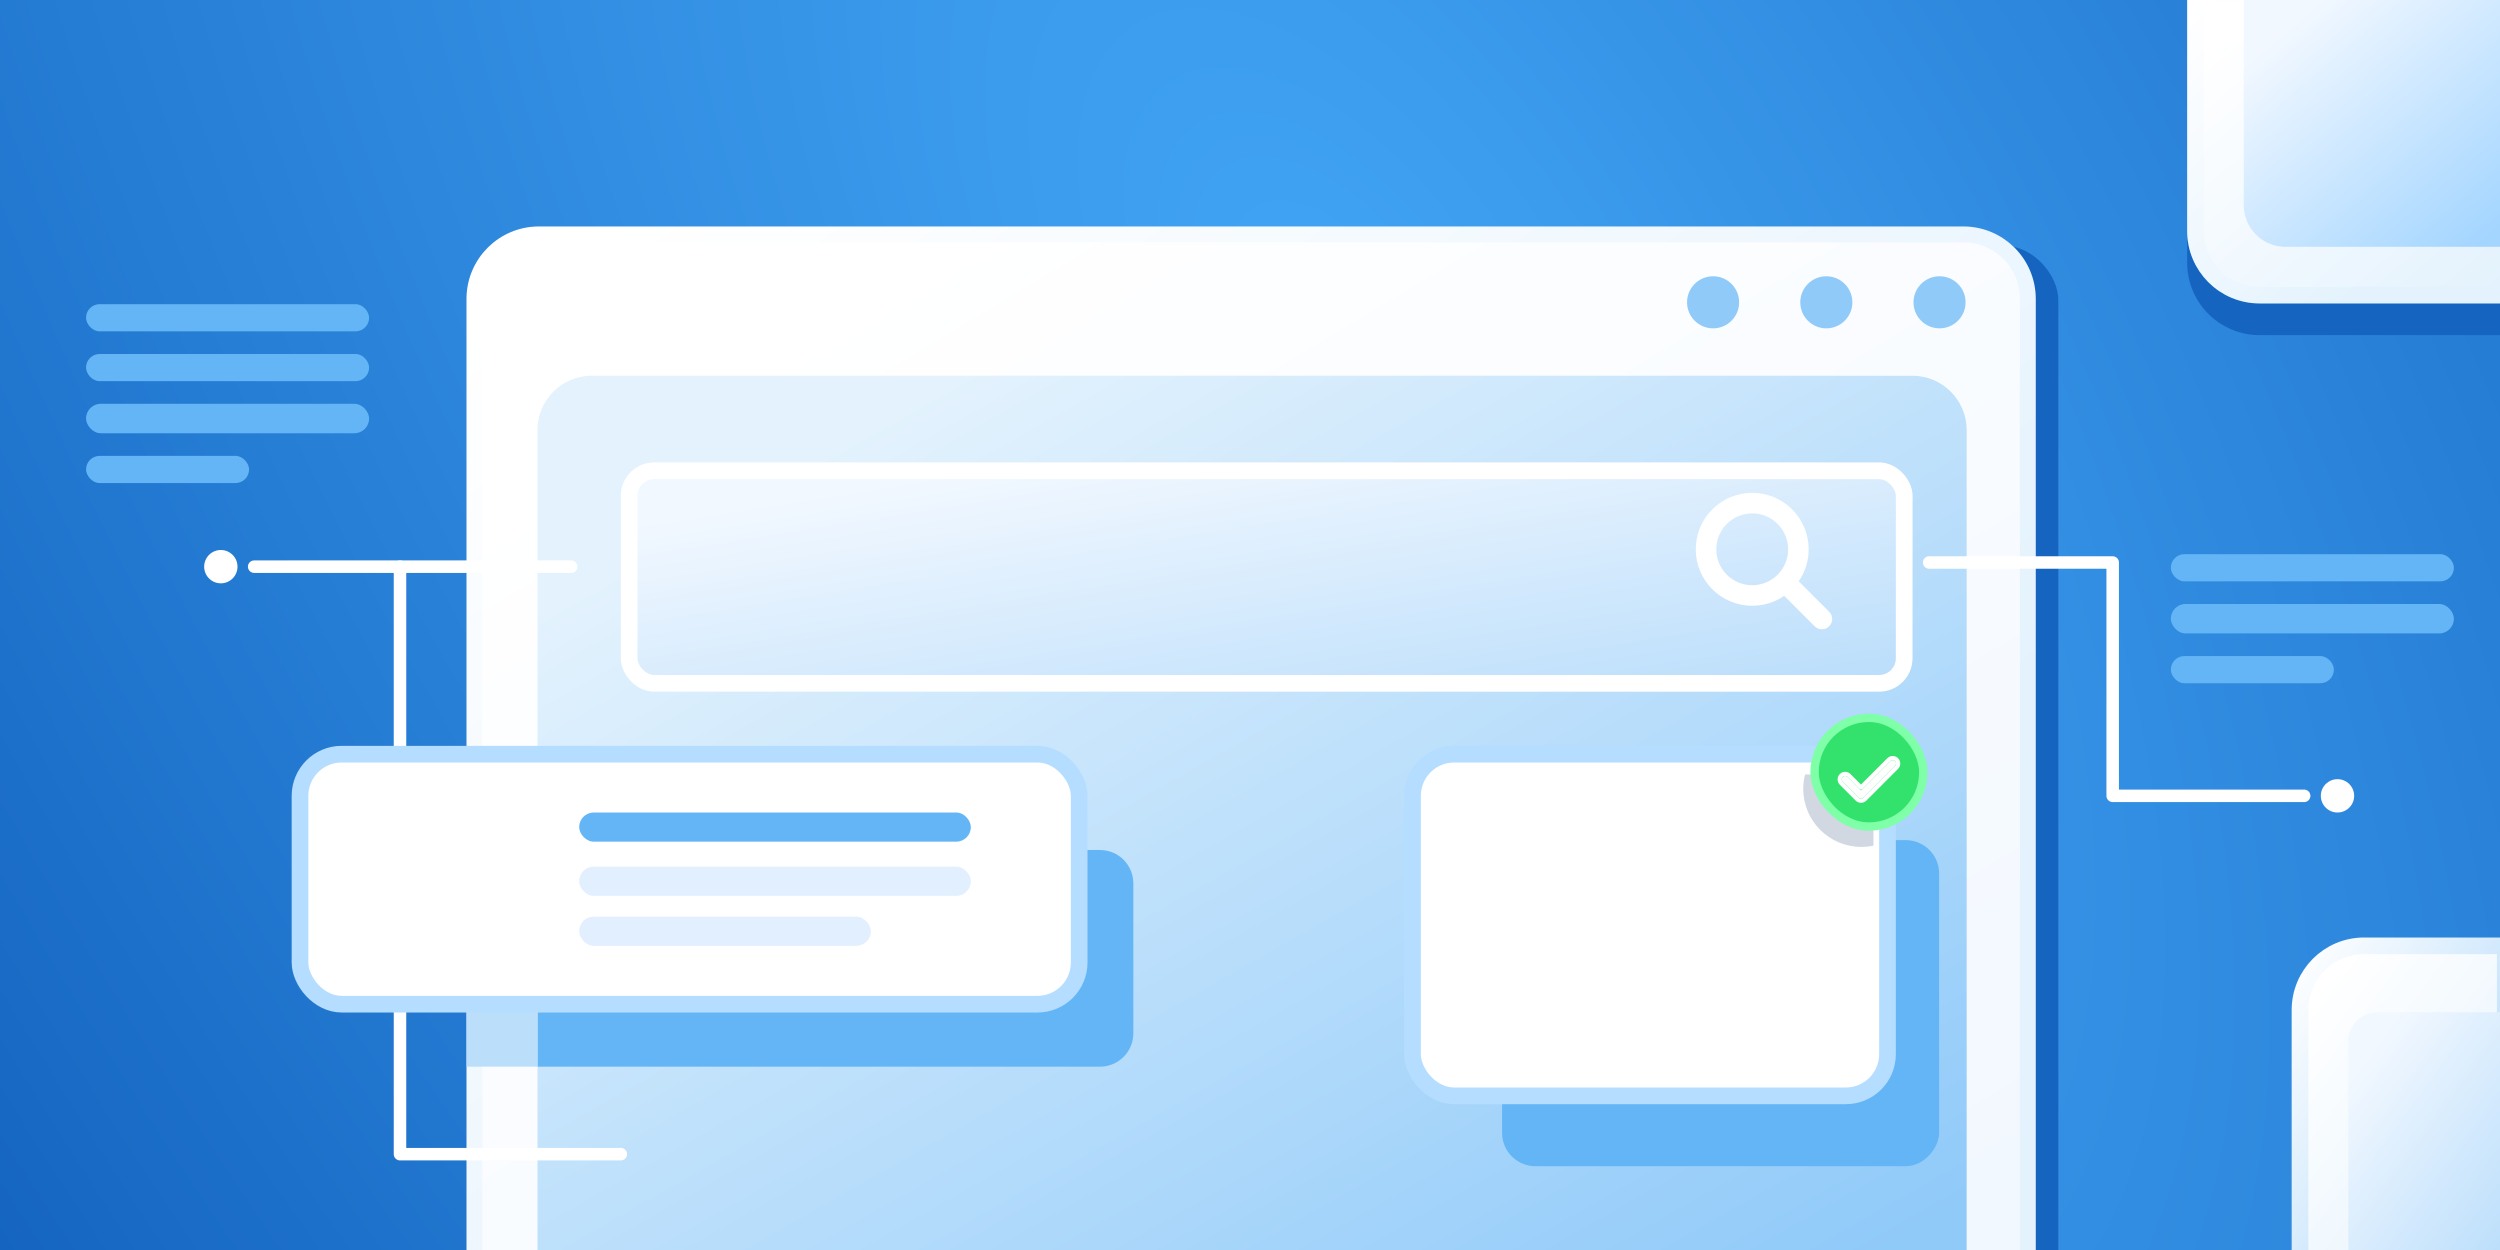 <svg width="600" height="300" viewBox="0 0 600 300" fill="none" xmlns="http://www.w3.org/2000/svg">
<g clip-path="url(#clip0_4560_71)">
<rect width="600" height="300" fill="url(#paint0_radial_4560_71)"/>
<rect x="392" y="59" width="102" height="261" rx="13" fill="#1565C0"/>
<path d="M113.859 71.739C113.859 63.185 120.794 56.25 129.348 56.25H471.196C479.751 56.25 486.685 63.184 486.685 71.739V303.532H113.859V71.739Z" fill="url(#paint1_linear_4560_71)" stroke="url(#paint2_linear_4560_71)" stroke-width="3.804"/>
<g filter="url(#filter0_i_4560_71)">
<path d="M129 101.043C129 93.84 134.84 88 142.043 88H458.957C466.16 88 472 93.84 472 101.043V305H129V101.043Z" fill="url(#paint3_linear_4560_71)"/>
</g>
<circle cx="465.49" cy="72.554" r="6.25" fill="#90CAF9"/>
<circle cx="438.316" cy="72.554" r="6.25" fill="#90CAF9"/>
<circle cx="411.143" cy="72.554" r="6.25" fill="#90CAF9"/>
<g filter="url(#filter1_di_4560_71)">
<rect x="146" y="106" width="310" height="55" rx="8" fill="url(#paint4_linear_4560_71)"/>
<rect x="148" y="108" width="306" height="51" rx="6" stroke="white" stroke-width="4" stroke-linejoin="round"/>
</g>
<g filter="url(#filter2_d_4560_71)">
<g filter="url(#filter3_i_4560_71)">
<path fill-rule="evenodd" clip-rule="evenodd" d="M426.899 142.34C424.717 143.844 422.071 144.725 419.22 144.725C411.738 144.725 405.673 138.659 405.673 131.177C405.673 123.695 411.738 117.629 419.22 117.629C426.702 117.629 432.768 123.695 432.768 131.177C432.768 134.028 431.887 136.673 430.383 138.856L437.694 146.167C438.656 147.129 438.656 148.689 437.694 149.651V149.651C436.732 150.613 435.173 150.613 434.211 149.651L426.899 142.34ZM419.22 139.798C423.982 139.798 427.842 135.938 427.842 131.177C427.842 126.415 423.982 122.556 419.22 122.556C414.459 122.556 410.599 126.415 410.599 131.177C410.599 135.938 414.459 139.798 419.22 139.798Z" fill="white"/>
</g>
</g>
<path fill-rule="evenodd" clip-rule="evenodd" d="M524.915 55.435V63.044C524.915 72.649 532.701 80.436 542.306 80.436H601.002V72.827H542.306C532.701 72.827 524.915 65.04 524.915 55.435Z" fill="#1565C0"/>
<path d="M526.914 -1.804H602.805V70.827H542.305C533.805 70.827 526.914 63.936 526.914 55.435V-1.804Z" fill="url(#paint5_linear_4560_71)" stroke="url(#paint6_linear_4560_71)" stroke-width="4"/>
<g filter="url(#filter4_i_4560_71)">
<path d="M538.501 -2.717H601.001V57.066H548.501C542.978 57.066 538.501 52.589 538.501 47.066V-2.717Z" fill="url(#paint7_linear_4560_71)"/>
</g>
<path d="M552 242.391C552 233.891 558.891 227 567.391 227H601.261V303.435H552V242.391Z" fill="url(#paint8_linear_4560_71)" stroke="url(#paint9_linear_4560_71)" stroke-width="4"/>
<g filter="url(#filter5_i_4560_71)">
<path d="M563.587 247.761C563.587 243.895 566.721 240.761 570.587 240.761H603.261V301.631H563.587V247.761Z" fill="url(#paint10_linear_4560_71)"/>
</g>
<g filter="url(#filter6_d_4560_71)">
<path d="M96 134V275H149" stroke="white" stroke-width="3" stroke-linecap="round" stroke-linejoin="round"/>
<path d="M61 134H137.087" stroke="white" stroke-width="3" stroke-linecap="round"/>
<circle cx="53" cy="134" r="4" fill="white"/>
</g>
<path d="M129 204H264C268.418 204 272 207.582 272 212V248C272 252.418 268.418 256 264 256H129V204Z" fill="#64B5F6"/>
<rect x="112" y="204" width="17" height="52" fill="#BBDEFB"/>
<rect x="72" y="181" width="187" height="60" rx="10" fill="white" stroke="#B5DDFF" stroke-width="4"/>
<rect x="139" y="208" width="94" height="7" rx="3.5" fill="#E1EFFF"/>
<rect x="139" y="195" width="94" height="7" rx="3.5" fill="#64B5F6"/>
<rect x="139" y="220" width="70" height="7" rx="3.5" fill="#E1EFFF"/>
<rect width="104.891" height="78.261" rx="8" transform="matrix(1 1.74846e-07 1.74846e-07 -1 360.499 279.892)" fill="#64B5F6"/>
<rect x="339" y="181" width="114" height="82" rx="10" fill="white" stroke="#B5DDFF" stroke-width="4"/>
<g opacity="0.3" filter="url(#filter7_f_4560_71)">
<path d="M433.221 185.87H440.334C445.468 185.87 449.629 190.023 449.629 195.145V202.959C448.692 203.157 447.721 203.261 446.725 203.261C439.024 203.261 432.781 197.032 432.781 189.348C432.781 188.147 432.934 186.982 433.221 185.87Z" fill="#647C9F"/>
</g>
<g filter="url(#filter8_i_4560_71)">
<rect x="435.5" y="174.456" width="26.087" height="26.087" rx="13.043" fill="#33E26C"/>
<rect x="435.5" y="174.456" width="26.087" height="26.087" rx="13.043" stroke="#7EFFA8" stroke-width="2"/>
<g filter="url(#filter9_d_4560_71)">
<path fill-rule="evenodd" clip-rule="evenodd" d="M454.827 182.847C455.145 183.165 455.145 183.681 454.827 184L447.218 191.608C446.9 191.927 446.383 191.927 446.065 191.608L442.261 187.804C441.942 187.486 441.942 186.969 442.261 186.651C442.579 186.333 443.095 186.333 443.414 186.651L446.642 189.879L453.674 182.847C453.992 182.528 454.508 182.528 454.827 182.847Z" fill="white"/>
<path d="M455.18 184.353C455.694 183.84 455.694 183.007 455.18 182.493C454.667 181.98 453.834 181.98 453.32 182.493L446.642 189.172L443.767 186.297C443.254 185.784 442.421 185.784 441.907 186.297C441.394 186.811 441.394 187.644 441.907 188.157L445.712 191.962C446.225 192.475 447.058 192.475 447.572 191.962L455.18 184.353Z" stroke="white" stroke-linecap="round" stroke-linejoin="round"/>
</g>
</g>
<rect x="20.652" y="96.913" width="67.935" height="7.065" rx="3.533" fill="#64B5F6"/>
<rect x="20.652" y="84.956" width="67.935" height="6.522" rx="3.261" fill="#64B5F6"/>
<rect x="20.652" y="73" width="67.935" height="6.522" rx="3.261" fill="#64B5F6"/>
<rect x="20.652" y="109.413" width="39.13" height="6.522" rx="3.261" fill="#64B5F6"/>
<rect x="521" y="144.957" width="67.935" height="7.065" rx="3.533" fill="#64B5F6"/>
<rect x="521" y="133" width="67.935" height="6.522" rx="3.261" fill="#64B5F6"/>
<rect x="521" y="157.457" width="39.13" height="6.522" rx="3.261" fill="#64B5F6"/>
<g filter="url(#filter10_d_4560_71)">
<path d="M553 189L507.045 189L507.045 133L463 133" stroke="white" stroke-width="3" stroke-linecap="round" stroke-linejoin="round"/>
<circle cx="561" cy="189" r="4" fill="white"/>
</g>
</g>
<defs>
<filter id="filter0_i_4560_71" x="129" y="88" width="343" height="219.174" filterUnits="userSpaceOnUse" color-interpolation-filters="sRGB">
<feFlood flood-opacity="0" result="BackgroundImageFix"/>
<feBlend mode="normal" in="SourceGraphic" in2="BackgroundImageFix" result="shape"/>
<feColorMatrix in="SourceAlpha" type="matrix" values="0 0 0 0 0 0 0 0 0 0 0 0 0 0 0 0 0 0 127 0" result="hardAlpha"/>
<feOffset dy="2.174"/>
<feGaussianBlur stdDeviation="2.174"/>
<feComposite in2="hardAlpha" operator="arithmetic" k2="-1" k3="1"/>
<feColorMatrix type="matrix" values="0 0 0 0 0 0 0 0 0 0.412 0 0 0 0 0.792 0 0 0 0.25 0"/>
<feBlend mode="normal" in2="shape" result="effect1_innerShadow_4560_71"/>
</filter>
<filter id="filter1_di_4560_71" x="140" y="103" width="322" height="67" filterUnits="userSpaceOnUse" color-interpolation-filters="sRGB">
<feFlood flood-opacity="0" result="BackgroundImageFix"/>
<feColorMatrix in="SourceAlpha" type="matrix" values="0 0 0 0 0 0 0 0 0 0 0 0 0 0 0 0 0 0 127 0" result="hardAlpha"/>
<feOffset dy="3"/>
<feGaussianBlur stdDeviation="3"/>
<feComposite in2="hardAlpha" operator="out"/>
<feColorMatrix type="matrix" values="0 0 0 0 0 0 0 0 0 0.347 0 0 0 0 0.542 0 0 0 0.25 0"/>
<feBlend mode="normal" in2="BackgroundImageFix" result="effect1_dropShadow_4560_71"/>
<feBlend mode="normal" in="SourceGraphic" in2="effect1_dropShadow_4560_71" result="shape"/>
<feColorMatrix in="SourceAlpha" type="matrix" values="0 0 0 0 0 0 0 0 0 0 0 0 0 0 0 0 0 0 127 0" result="hardAlpha"/>
<feOffset dx="3" dy="2"/>
<feGaussianBlur stdDeviation="7.5"/>
<feComposite in2="hardAlpha" operator="arithmetic" k2="-1" k3="1"/>
<feColorMatrix type="matrix" values="0 0 0 0 0 0 0 0 0 0.457 0 0 0 0 0.787 0 0 0 0.25 0"/>
<feBlend mode="normal" in2="shape" result="effect2_innerShadow_4560_71"/>
</filter>
<filter id="filter2_d_4560_71" x="401.951" y="115.218" width="43.828" height="43.828" filterUnits="userSpaceOnUse" color-interpolation-filters="sRGB">
<feFlood flood-opacity="0" result="BackgroundImageFix"/>
<feColorMatrix in="SourceAlpha" type="matrix" values="0 0 0 0 0 0 0 0 0 0 0 0 0 0 0 0 0 0 127 0" result="hardAlpha"/>
<feOffset dx="1.31" dy="2.621"/>
<feGaussianBlur stdDeviation="1.31"/>
<feComposite in2="hardAlpha" operator="out"/>
<feColorMatrix type="matrix" values="0 0 0 0 0 0 0 0 0 0.255 0 0 0 0 0.554 0 0 0 0.25 0"/>
<feBlend mode="normal" in2="BackgroundImageFix" result="effect1_dropShadow_4560_71"/>
<feBlend mode="normal" in="SourceGraphic" in2="effect1_dropShadow_4560_71" result="shape"/>
</filter>
<filter id="filter3_i_4560_71" x="405.673" y="116.319" width="32.743" height="34.054" filterUnits="userSpaceOnUse" color-interpolation-filters="sRGB">
<feFlood flood-opacity="0" result="BackgroundImageFix"/>
<feBlend mode="normal" in="SourceGraphic" in2="BackgroundImageFix" result="shape"/>
<feColorMatrix in="SourceAlpha" type="matrix" values="0 0 0 0 0 0 0 0 0 0 0 0 0 0 0 0 0 0 127 0" result="hardAlpha"/>
<feOffset dy="-1.966"/>
<feGaussianBlur stdDeviation="0.655"/>
<feComposite in2="hardAlpha" operator="arithmetic" k2="-1" k3="1"/>
<feColorMatrix type="matrix" values="0 0 0 0 0.78 0 0 0 0 0.804 0 0 0 0 0.867 0 0 0 0.4 0"/>
<feBlend mode="normal" in2="shape" result="effect1_innerShadow_4560_71"/>
</filter>
<filter id="filter4_i_4560_71" x="538.501" y="-2.717" width="62.5" height="61.957" filterUnits="userSpaceOnUse" color-interpolation-filters="sRGB">
<feFlood flood-opacity="0" result="BackgroundImageFix"/>
<feBlend mode="normal" in="SourceGraphic" in2="BackgroundImageFix" result="shape"/>
<feColorMatrix in="SourceAlpha" type="matrix" values="0 0 0 0 0 0 0 0 0 0 0 0 0 0 0 0 0 0 127 0" result="hardAlpha"/>
<feOffset dy="2.174"/>
<feGaussianBlur stdDeviation="2.174"/>
<feComposite in2="hardAlpha" operator="arithmetic" k2="-1" k3="1"/>
<feColorMatrix type="matrix" values="0 0 0 0 0 0 0 0 0 0.412 0 0 0 0 0.792 0 0 0 0.25 0"/>
<feBlend mode="normal" in2="shape" result="effect1_innerShadow_4560_71"/>
</filter>
<filter id="filter5_i_4560_71" x="563.587" y="240.761" width="39.674" height="63.044" filterUnits="userSpaceOnUse" color-interpolation-filters="sRGB">
<feFlood flood-opacity="0" result="BackgroundImageFix"/>
<feBlend mode="normal" in="SourceGraphic" in2="BackgroundImageFix" result="shape"/>
<feColorMatrix in="SourceAlpha" type="matrix" values="0 0 0 0 0 0 0 0 0 0 0 0 0 0 0 0 0 0 127 0" result="hardAlpha"/>
<feOffset dy="2.174"/>
<feGaussianBlur stdDeviation="2.174"/>
<feComposite in2="hardAlpha" operator="arithmetic" k2="-1" k3="1"/>
<feColorMatrix type="matrix" values="0 0 0 0 0 0 0 0 0 0.412 0 0 0 0 0.792 0 0 0 0.25 0"/>
<feBlend mode="normal" in2="shape" result="effect1_innerShadow_4560_71"/>
</filter>
<filter id="filter6_d_4560_71" x="45" y="128" width="109.5" height="154.5" filterUnits="userSpaceOnUse" color-interpolation-filters="sRGB">
<feFlood flood-opacity="0" result="BackgroundImageFix"/>
<feColorMatrix in="SourceAlpha" type="matrix" values="0 0 0 0 0 0 0 0 0 0 0 0 0 0 0 0 0 0 127 0" result="hardAlpha"/>
<feOffset dy="2"/>
<feGaussianBlur stdDeviation="2"/>
<feComposite in2="hardAlpha" operator="out"/>
<feColorMatrix type="matrix" values="0 0 0 0 0.58 0 0 0 0 0.804 0 0 0 0 1 0 0 0 0.5 0"/>
<feBlend mode="plus-darker" in2="BackgroundImageFix" result="effect1_dropShadow_4560_71"/>
<feBlend mode="normal" in="SourceGraphic" in2="effect1_dropShadow_4560_71" result="shape"/>
</filter>
<filter id="filter7_f_4560_71" x="426.803" y="179.892" width="28.804" height="29.348" filterUnits="userSpaceOnUse" color-interpolation-filters="sRGB">
<feFlood flood-opacity="0" result="BackgroundImageFix"/>
<feBlend mode="normal" in="SourceGraphic" in2="BackgroundImageFix" result="shape"/>
<feGaussianBlur stdDeviation="2.989" result="effect1_foregroundBlur_4560_71"/>
</filter>
<filter id="filter8_i_4560_71" x="434.5" y="171.282" width="28.087" height="30.261" filterUnits="userSpaceOnUse" color-interpolation-filters="sRGB">
<feFlood flood-opacity="0" result="BackgroundImageFix"/>
<feBlend mode="normal" in="SourceGraphic" in2="BackgroundImageFix" result="shape"/>
<feColorMatrix in="SourceAlpha" type="matrix" values="0 0 0 0 0 0 0 0 0 0 0 0 0 0 0 0 0 0 127 0" result="hardAlpha"/>
<feOffset dy="-2.174"/>
<feGaussianBlur stdDeviation="1.087"/>
<feComposite in2="hardAlpha" operator="arithmetic" k2="-1" k3="1"/>
<feColorMatrix type="matrix" values="0 0 0 0 0 0 0 0 0 0 0 0 0 0 0 0 0 0 0.15 0"/>
<feBlend mode="normal" in2="shape" result="effect1_innerShadow_4560_71"/>
</filter>
<filter id="filter9_d_4560_71" x="437.022" y="179.608" width="23.044" height="19.239" filterUnits="userSpaceOnUse" color-interpolation-filters="sRGB">
<feFlood flood-opacity="0" result="BackgroundImageFix"/>
<feColorMatrix in="SourceAlpha" type="matrix" values="0 0 0 0 0 0 0 0 0 0 0 0 0 0 0 0 0 0 127 0" result="hardAlpha"/>
<feOffset dy="2"/>
<feGaussianBlur stdDeviation="2"/>
<feComposite in2="hardAlpha" operator="out"/>
<feColorMatrix type="matrix" values="0 0 0 0 0 0 0 0 0 0 0 0 0 0 0 0 0 0 0.25 0"/>
<feBlend mode="normal" in2="BackgroundImageFix" result="effect1_dropShadow_4560_71"/>
<feBlend mode="normal" in="SourceGraphic" in2="effect1_dropShadow_4560_71" result="shape"/>
</filter>
<filter id="filter10_d_4560_71" x="457.5" y="129.5" width="111.5" height="69.5" filterUnits="userSpaceOnUse" color-interpolation-filters="sRGB">
<feFlood flood-opacity="0" result="BackgroundImageFix"/>
<feColorMatrix in="SourceAlpha" type="matrix" values="0 0 0 0 0 0 0 0 0 0 0 0 0 0 0 0 0 0 127 0" result="hardAlpha"/>
<feOffset dy="2"/>
<feGaussianBlur stdDeviation="2"/>
<feComposite in2="hardAlpha" operator="out"/>
<feColorMatrix type="matrix" values="0 0 0 0 0.58 0 0 0 0 0.804 0 0 0 0 1 0 0 0 0.5 0"/>
<feBlend mode="plus-darker" in2="BackgroundImageFix" result="effect1_dropShadow_4560_71"/>
<feBlend mode="normal" in="SourceGraphic" in2="effect1_dropShadow_4560_71" result="shape"/>
</filter>
<radialGradient id="paint0_radial_4560_71" cx="0" cy="0" r="1" gradientUnits="userSpaceOnUse" gradientTransform="translate(323 85.5) rotate(146.412) scale(387.736 775.472)">
<stop stop-color="#42A5F5"/>
<stop offset="1" stop-color="#1565C0"/>
</radialGradient>
<linearGradient id="paint1_linear_4560_71" x1="224.185" y1="54.348" x2="394.849" y2="339.954" gradientUnits="userSpaceOnUse">
<stop stop-color="white"/>
<stop offset="1" stop-color="#F2F8FF"/>
</linearGradient>
<linearGradient id="paint2_linear_4560_71" x1="132.609" y1="62.125" x2="305.213" y2="301.878" gradientUnits="userSpaceOnUse">
<stop stop-color="white"/>
<stop offset="1" stop-color="#E3F2FD"/>
</linearGradient>
<linearGradient id="paint3_linear_4560_71" x1="231.207" y1="88" x2="374.937" y2="341.465" gradientUnits="userSpaceOnUse">
<stop stop-color="#E3F2FD"/>
<stop offset="1" stop-color="#90CAF9"/>
</linearGradient>
<linearGradient id="paint4_linear_4560_71" x1="238.374" y1="106" x2="251.542" y2="188.806" gradientUnits="userSpaceOnUse">
<stop stop-color="#F2F8FF"/>
<stop offset="1" stop-color="#BBDEFB"/>
</linearGradient>
<linearGradient id="paint5_linear_4560_71" x1="548.72" y1="-3.804" x2="607.196" y2="64.212" gradientUnits="userSpaceOnUse">
<stop stop-color="white"/>
<stop offset="1" stop-color="#E3F2FD"/>
</linearGradient>
<linearGradient id="paint6_linear_4560_71" x1="529.295" y1="-1.43" x2="584.808" y2="52.164" gradientUnits="userSpaceOnUse">
<stop stop-color="white"/>
<stop offset="1" stop-color="#E3F2FD"/>
</linearGradient>
<linearGradient id="paint7_linear_4560_71" x1="557.125" y1="-2.717" x2="602.725" y2="50.47" gradientUnits="userSpaceOnUse">
<stop stop-color="#F2F8FF"/>
<stop offset="1" stop-color="#A3D5FF"/>
</linearGradient>
<linearGradient id="paint8_linear_4560_71" x1="565.871" y1="225" x2="625.211" y2="268.838" gradientUnits="userSpaceOnUse">
<stop stop-color="white"/>
<stop offset="1" stop-color="#E3F2FD"/>
</linearGradient>
<linearGradient id="paint9_linear_4560_71" x1="552.921" y1="227.491" x2="604.886" y2="259.355" gradientUnits="userSpaceOnUse">
<stop stop-color="white"/>
<stop offset="1" stop-color="#BBDEFB"/>
</linearGradient>
<linearGradient id="paint10_linear_4560_71" x1="575.409" y1="240.761" x2="620.102" y2="273.261" gradientUnits="userSpaceOnUse">
<stop stop-color="#F2F8FF"/>
<stop offset="1" stop-color="#BBDEFB"/>
</linearGradient>
<clipPath id="clip0_4560_71">
<rect width="600" height="300" fill="white"/>
</clipPath>
</defs>
</svg>

